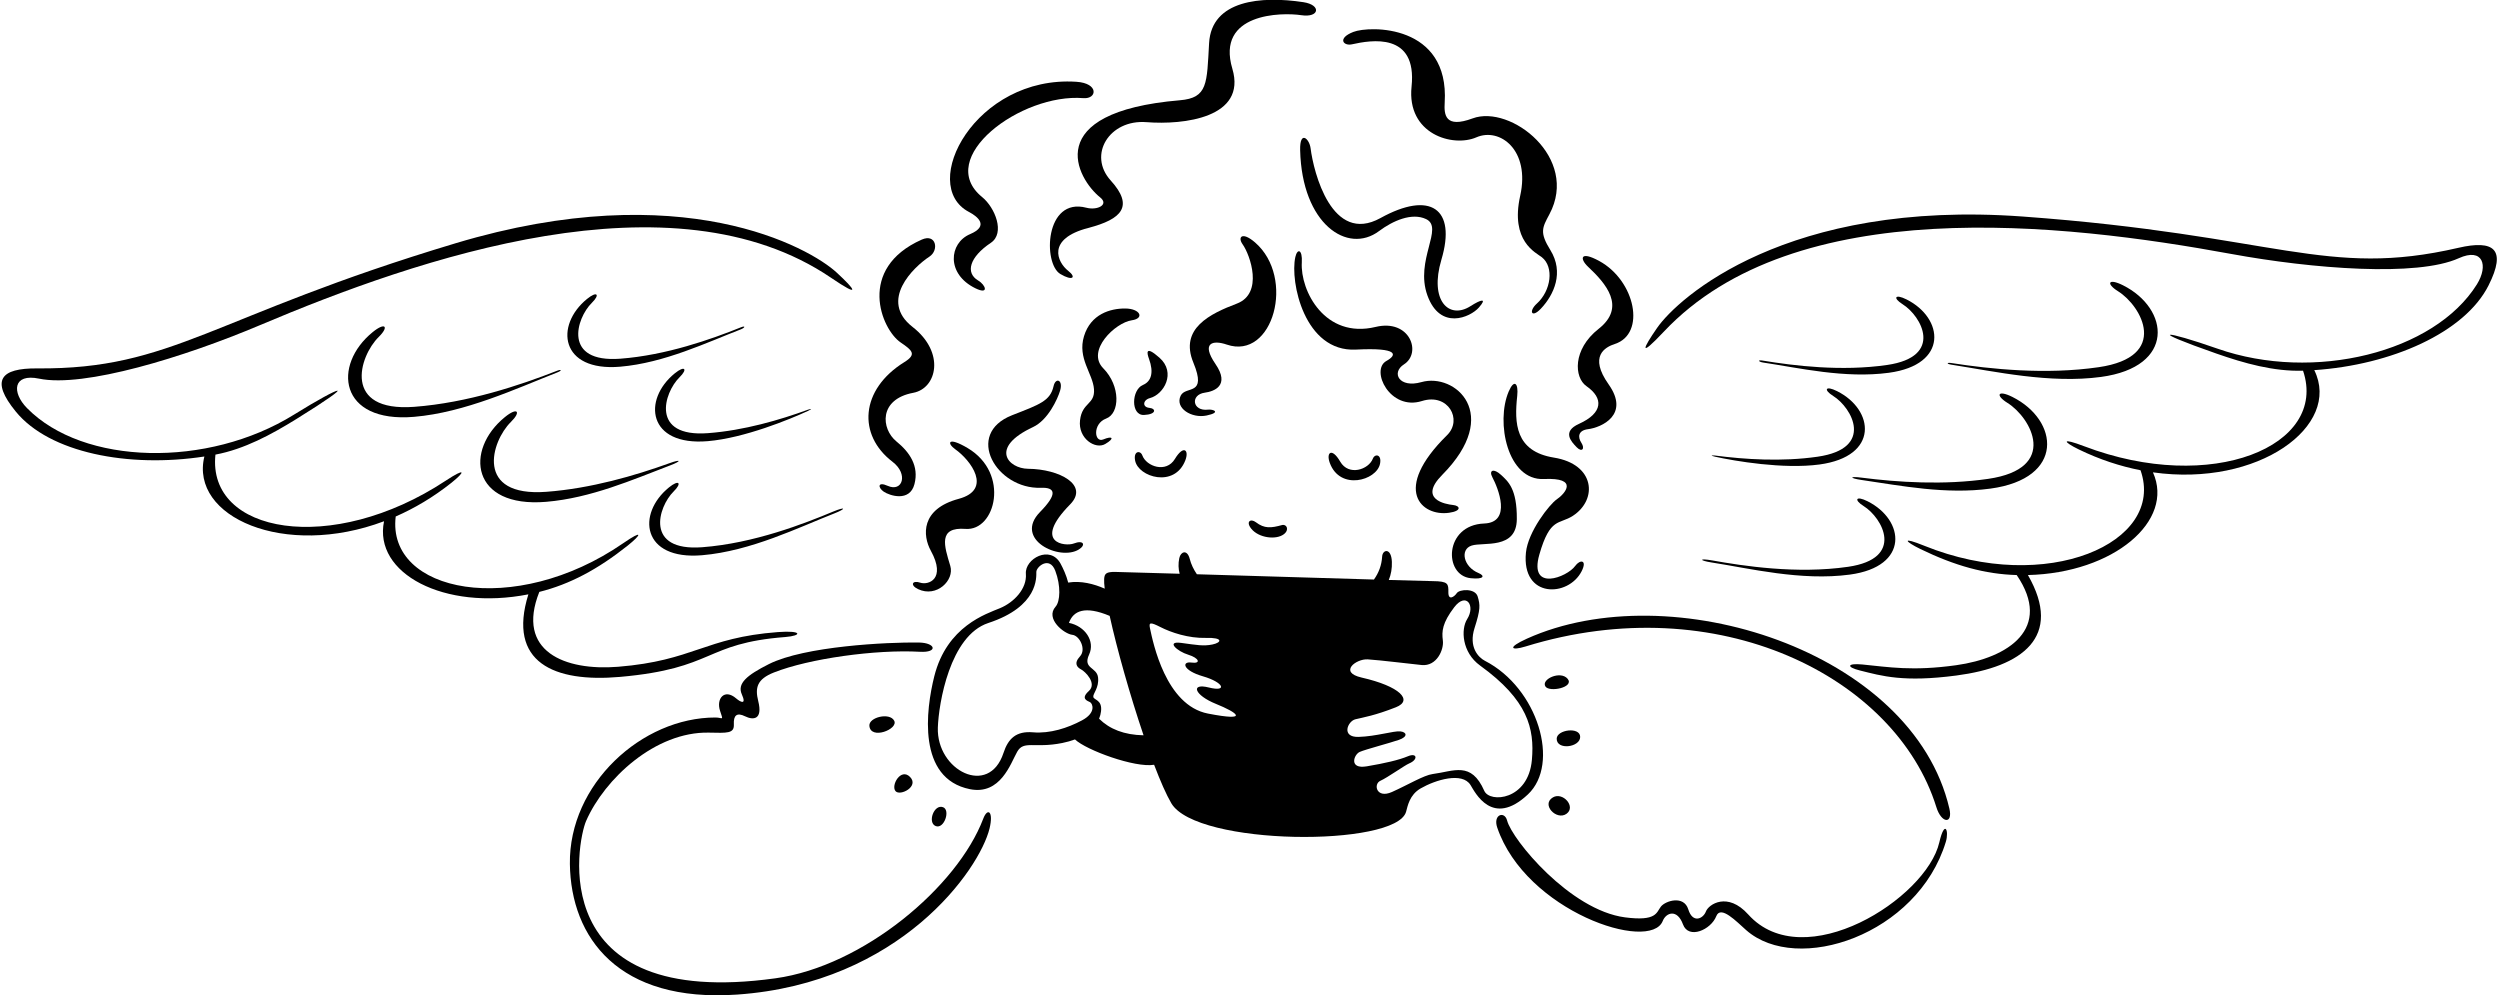 <?xml version="1.0" encoding="UTF-8"?>
<svg xmlns="http://www.w3.org/2000/svg" xmlns:xlink="http://www.w3.org/1999/xlink" width="540pt" height="215pt" viewBox="0 0 540 215" version="1.1">
<g id="surface1">
<path style=" stroke:none;fill-rule:nonzero;fill:rgb(0%,0%,0%);fill-opacity:1;" d="M 256.031 99.43 C 256.898 97.184 255.641 96.047 253.781 99.129 C 251.895 102.262 247.613 100.75 246.742 98.367 C 246.332 97.234 244.781 97.363 245.184 99.48 C 245.871 103.07 253.715 105.453 256.031 99.43 "/>
<path style=" stroke:none;fill-rule:nonzero;fill:rgb(0%,0%,0%);fill-opacity:1;" d="M 296.535 99.07 C 295.625 101.441 291.32 102.879 289.488 99.715 C 287.684 96.602 286.406 97.715 287.23 99.977 C 289.445 106.039 297.328 103.785 298.078 100.211 C 298.516 98.102 296.969 97.945 296.535 99.07 "/>
<path style=" stroke:none;fill-rule:nonzero;fill:rgb(0%,0%,0%);fill-opacity:1;" d="M 277.312 115.391 C 278.586 114.414 277.895 113.141 276.906 113.414 C 274.555 114.062 273.129 114.219 271.273 112.805 C 270.156 111.949 269.023 112.645 270.277 114.203 C 271.902 116.227 275.656 116.656 277.312 115.391 "/>
<path style=" stroke:none;fill-rule:nonzero;fill:rgb(0%,0%,0%);fill-opacity:1;" d="M 330.035 171.586 C 337.039 165.004 332.215 148.645 320.754 142.742 C 319.289 141.988 317.199 139.742 318.5 135.668 C 319.805 131.594 319.727 130.684 319.18 128.848 C 318.629 127.012 315.246 127.266 314.676 128.105 C 314.105 128.945 312.832 129.777 312.848 127.949 C 312.863 126.117 312.867 125.551 309.484 125.523 C 308.746 125.52 305.16 125.422 299.98 125.273 C 300.461 124.094 300.699 122.793 300.645 121.363 C 300.531 118.262 298.637 118.648 298.543 120.219 C 298.43 122.098 297.797 123.746 296.773 125.18 C 285.992 124.863 270.48 124.398 258.527 124.039 C 257.832 123.023 257.289 121.922 256.98 120.711 C 256.434 118.594 255.02 119.145 254.727 120.551 C 254.477 121.75 254.52 122.875 254.805 123.93 C 247.074 123.699 241.496 123.539 240.895 123.535 C 238.988 123.516 238.57 123.859 238.496 125.062 C 238.465 125.562 238.512 126.277 238.617 127.148 C 236.281 126.117 233.465 125.387 230.73 125.836 C 230.316 124.215 229.625 122.754 229.078 121.742 C 226.855 117.637 221.336 120.691 221.59 123.934 C 221.848 127.176 219.004 130.109 216.035 131.352 C 213.066 132.594 204.527 135.234 201.805 146.082 C 199.996 153.293 198.07 168.172 209.504 170.461 C 216.113 171.785 218.285 164.902 219.715 162.379 C 221.145 159.852 223.383 161.703 229.453 160.488 C 230.48 160.281 231.387 160.016 232.195 159.715 C 234.602 162.023 245.148 165.891 249.289 165.191 C 250.629 168.707 251.91 171.641 253.008 173.508 C 258.461 182.77 301.543 182.969 303.711 175.348 C 304.059 174.117 304.445 171.691 306.852 170.301 C 310.074 168.441 315.84 166.691 317.629 169.559 C 318.602 171.117 322.312 178.844 330.035 171.586 Z M 233.719 155.594 C 230.605 157.258 226.793 158.492 223.133 158.18 C 219.473 157.867 217.766 159.543 216.754 162.633 C 213.613 172.23 202.266 166.422 202.574 157.16 C 202.746 151.953 205.172 137.297 213.473 134.57 C 224.348 131 223.84 124.656 223.848 123.531 C 223.859 122.402 226.695 120.031 227.938 123.281 C 229.176 126.531 229.008 129.914 228.012 131.031 C 225.676 133.656 229.902 136.949 231.621 137.121 C 233.172 137.273 234.695 140.246 233.273 141.781 C 231.852 143.32 232.691 144.172 233.531 144.602 C 234.371 145.031 237.027 147.59 235.184 149.266 C 233.336 150.941 234.883 151.375 235.445 151.664 C 236.004 151.949 236.836 153.93 233.719 155.594 Z M 237.402 155.242 C 237.625 154.707 237.762 154.168 237.82 153.656 C 238.125 151.121 236.293 151.246 236.156 150.543 C 236.023 149.836 237.441 148.582 237.18 146.324 C 236.918 144.066 233.812 144.465 235.25 141.379 C 236.586 138.504 234.383 135.234 230.891 134.543 C 231.828 131.91 234.348 130.793 239.688 133.031 C 241.242 140.105 244.09 150.211 247.008 158.824 C 242.816 158.738 239.68 157.5 237.402 155.242 Z M 260.922 154.133 C 251.781 152.363 249.047 138.758 248.398 135.715 C 248.129 134.441 248.41 134.305 250.656 135.449 C 252.898 136.598 256.691 137.895 260.496 137.789 C 264.301 137.68 263.871 138.801 261.895 139.207 C 259.918 139.613 258.512 139.32 255.137 138.867 C 251.758 138.418 254.273 140.695 256.664 141.418 C 259.051 142.145 259.465 143.414 257.352 143.113 C 255.242 142.816 255.367 144.789 259.863 146.094 C 264.359 147.398 265.188 149.52 261.109 148.5 C 257.035 147.48 257.996 150.164 262.629 152.035 C 267.262 153.906 270.062 155.902 260.922 154.133 Z M 320.602 170.816 C 317.762 164.363 314.055 166.598 309.438 167.195 C 307.574 167.438 304.066 169.547 300.672 171.066 C 297.277 172.586 296.602 169.344 298.156 168.652 C 299.711 167.961 303.398 165.312 304.387 164.898 C 306.367 164.07 306.098 162.52 304.117 163.348 C 302.137 164.176 299.176 164.855 295.223 165.527 C 291.273 166.199 292.43 162.969 293.699 162.414 C 294.973 161.859 300.195 160.496 302.176 159.809 C 304.152 159.121 303.879 158.133 302.473 157.98 C 301.066 157.828 297.25 159.062 293.445 159.172 C 289.641 159.281 291.078 155.77 292.773 155.363 C 294.469 154.953 297.008 154.551 301.531 152.762 C 305.301 151.266 302.367 148.234 294.117 146.355 C 289.066 145.207 292.918 142.27 295.422 142.422 C 298.094 142.586 305 143.449 307.102 143.648 C 310.34 143.961 311.922 140.309 311.656 138.336 C 311.391 136.359 311.547 134.531 314.109 131.172 C 316.676 127.812 318.766 130.789 316.906 133.73 C 315.523 135.922 315.758 140.91 319.703 143.762 C 330.016 151.211 331.48 157.355 330.891 164.121 C 330.121 172.883 321.781 173.496 320.602 170.816 "/>
<path style=" stroke:none;fill-rule:nonzero;fill:rgb(0%,0%,0%);fill-opacity:1;" d="M 212.379 176.844 C 206.793 191.57 186.473 208.684 167.508 211.312 C 117.422 218.266 124.652 181.77 126.605 177.316 C 130.613 168.18 141.574 158.012 153.113 158.246 C 157.066 158.328 158.609 158.469 158.512 156.477 C 158.41 154.488 159.176 153.852 160.934 154.719 C 162.672 155.578 164.797 155.508 163.781 151.445 C 163.059 148.547 163.488 146.707 167.18 145.25 C 174.734 142.266 189.09 140.25 198.711 140.785 C 202.652 141.008 202.145 138.84 198.473 138.785 C 191.672 138.684 173.762 139.574 166.07 143.449 C 161.324 145.844 159.18 147.629 160.238 149.988 C 161.293 152.348 159.941 151.656 159.023 150.867 C 156.453 148.648 154.672 150.941 155.527 153.516 C 156.305 155.852 156.102 154.984 154.547 154.98 C 138.633 154.969 122.863 169.371 123.094 186.609 C 123.309 202.555 133.598 216.621 159.238 214.828 C 194.43 212.367 211.578 187.836 213.742 178.949 C 214.648 175.211 213.312 174.383 212.379 176.844 "/>
<path style=" stroke:none;fill-rule:nonzero;fill:rgb(0%,0%,0%);fill-opacity:1;" d="M 329.809 137.953 C 325.449 139.922 326.402 140.602 329.512 139.641 C 371.035 126.816 409.52 146.23 418.254 174.344 C 419.348 177.879 421.867 178.086 421.066 174.652 C 413.121 140.539 360.746 123.984 329.809 137.953 "/>
<path style=" stroke:none;fill-rule:nonzero;fill:rgb(0%,0%,0%);fill-opacity:1;" d="M 418.891 181.957 C 416.086 194.109 389.605 210.859 377.621 197.527 C 373.156 192.559 369.047 195.344 368.473 196.887 C 367.895 198.43 365.633 199.539 364.672 196.43 C 363.715 193.324 359.758 194.559 358.762 195.816 C 357.766 197.078 357.887 199.051 350.992 198.148 C 339.133 196.594 326.602 181.379 325.531 177.223 C 324.984 175.105 322.441 175.926 323.402 178.754 C 329.566 196.848 356.445 205.793 359.156 198.922 C 359.879 197.094 362.277 196.27 363.52 199.66 C 364.727 202.969 369.566 200.84 370.719 197.891 C 371.672 195.449 375.074 199.055 377.172 200.906 C 388.184 210.613 414.203 201.934 420.301 181.828 C 421.027 179.441 420.062 176.898 418.891 181.957 "/>
<path style=" stroke:none;fill-rule:nonzero;fill:rgb(0%,0%,0%);fill-opacity:1;" d="M 187.785 156.754 C 188 159.895 194.117 157.512 193.145 155.672 C 192.176 153.832 187.66 154.922 187.785 156.754 "/>
<path style=" stroke:none;fill-rule:nonzero;fill:rgb(0%,0%,0%);fill-opacity:1;" d="M 196.566 167.816 C 194.566 165.785 192.383 169.68 193.441 170.891 C 194.426 172.02 198.602 169.887 196.566 167.816 "/>
<path style=" stroke:none;fill-rule:nonzero;fill:rgb(0%,0%,0%);fill-opacity:1;" d="M 203.695 174.355 C 201.73 173.637 200.285 177.707 202.109 178.43 C 203.938 179.148 205.352 174.965 203.695 174.355 "/>
<path style=" stroke:none;fill-rule:nonzero;fill:rgb(0%,0%,0%);fill-opacity:1;" d="M 333.805 148.27 C 334.641 149.605 340.145 148.465 338.609 146.621 C 337.074 144.777 332.832 146.715 333.805 148.27 "/>
<path style=" stroke:none;fill-rule:nonzero;fill:rgb(0%,0%,0%);fill-opacity:1;" d="M 341.32 159.184 C 341.34 156.93 336.262 157.59 336.246 159.562 C 336.223 162.098 341.301 161.438 341.32 159.184 "/>
<path style=" stroke:none;fill-rule:nonzero;fill:rgb(0%,0%,0%);fill-opacity:1;" d="M 335.434 172.234 C 332.809 173.781 336.234 177.312 338.363 175.781 C 340.488 174.25 337.559 170.984 335.434 172.234 "/>
<path style=" stroke:none;fill-rule:nonzero;fill:rgb(0%,0%,0%);fill-opacity:1;" d="M 244.453 69.184 C 247.277 68.785 246.309 66.664 243.066 66.637 C 239.828 66.609 235.594 67.844 234.145 72.617 C 232.691 77.398 236.047 80.664 236.301 84.047 C 236.551 87.434 233.738 86.844 233.285 90.785 C 232.828 94.727 236.609 97.152 238.734 95.902 C 240.859 94.652 240.301 94.086 238.32 94.914 C 236.34 95.742 235.953 91.512 238.922 90.41 C 241.891 89.309 242.082 83.395 238.309 79.559 C 234.539 75.723 240.926 69.684 244.453 69.184 "/>
<path style=" stroke:none;fill-rule:nonzero;fill:rgb(0%,0%,0%);fill-opacity:1;" d="M 247.102 89.633 C 249.777 89.516 249.789 88.246 248.238 88.094 C 246.691 87.941 246.844 86.391 248.398 85.984 C 251.387 85.195 254.105 80.504 250.445 77.266 C 247.23 74.422 247.773 76.398 248.188 77.527 C 249.254 80.445 248.691 82.391 246.871 83.152 C 244.391 84.191 244.199 89.762 247.102 89.633 "/>
<path style=" stroke:none;fill-rule:nonzero;fill:rgb(0%,0%,0%);fill-opacity:1;" d="M 264.98 74.43 C 274.996 77.863 279.895 59.984 271.086 52.363 C 268.285 49.945 267.289 51.203 268.402 52.766 C 270.039 55.059 272.965 63.367 267.168 65.574 C 261.371 67.777 254.727 70.961 257.762 78.312 C 260.797 85.664 256.113 83.23 255.023 85.477 C 253.734 88.141 257.379 90.426 260.621 89.75 C 263.867 89.07 262.043 88.352 260.914 88.484 C 257.523 88.879 257.07 85.242 260.242 84.816 C 262.219 84.551 265.75 83.312 262.547 78.637 C 259.348 73.961 262.027 73.418 264.98 74.43 "/>
<path style=" stroke:none;fill-rule:nonzero;fill:rgb(0%,0%,0%);fill-opacity:1;" d="M 312.992 110.762 C 315.812 110.363 315.398 109.23 313.852 109.078 C 312.305 108.926 306.254 107.887 311.512 102.578 C 324.555 89.406 314.266 80.477 307.031 82.535 C 302.23 83.902 300.43 80.508 303.262 78.699 C 307.152 76.219 304.543 68.832 297.133 70.617 C 286.195 73.254 280.828 62.82 281.191 56.676 C 281.355 53.859 280.23 53.57 279.789 55.535 C 278.602 60.859 281.762 76.078 292.863 75.512 C 302.309 75.027 301.73 76.715 299.465 77.965 C 295.938 79.91 300.223 88.805 307.141 86.621 C 312.789 84.84 315.98 90.641 312.57 93.992 C 300.539 105.824 307.074 111.598 312.992 110.762 "/>
<path style=" stroke:none;fill-rule:nonzero;fill:rgb(0%,0%,0%);fill-opacity:1;" d="M 317.863 117.848 C 320.406 117.023 327.574 118.773 327.633 112.152 C 327.688 105.531 325.73 103.969 324.191 102.547 C 322.652 101.121 321.523 101.535 322.355 103.094 C 323.551 105.332 326.641 112.852 320.578 113.078 C 311.922 113.41 311.797 124.281 317.66 124.891 C 320.617 125.195 320.766 124.352 319.363 123.777 C 316.086 122.434 315.32 118.672 317.863 117.848 "/>
<path style=" stroke:none;fill-rule:nonzero;fill:rgb(0%,0%,0%);fill-opacity:1;" d="M 339.754 111.41 C 345.137 107.891 344.547 100.273 335.633 98.84 C 327.262 97.488 327.086 91.355 327.719 85.527 C 328.023 82.715 327.043 81.859 325.895 84.527 C 323.02 91.191 325.629 103.84 333.48 103.469 C 341.094 103.109 338.105 106.605 336.262 107.859 C 334.699 108.922 330.047 114.832 329.602 119.359 C 328.625 129.316 338.758 129.016 341.625 123.402 C 342.914 120.879 341.277 120.797 340.227 122.262 C 338.516 124.645 330.176 127.953 332.496 119.801 C 334.82 111.652 336.777 113.359 339.754 111.41 "/>
<path style=" stroke:none;fill-rule:nonzero;fill:rgb(0%,0%,0%);fill-opacity:1;" d="M 341.578 95.648 C 340.742 94.371 340.895 92.965 343.012 92.703 C 345.91 92.34 352.117 89.598 347.461 83.02 C 343.145 76.926 346.684 74.984 348.805 74.297 C 355.59 72.098 353.234 60.621 345.434 56.375 C 341.227 54.086 341.211 55.918 343.027 57.625 C 346.84 61.203 351.336 66.289 345.309 71.027 C 339.637 75.484 340.008 81.547 342.668 83.402 C 346.383 85.988 346.301 89.188 341.051 91.559 C 337.371 93.219 339.348 95.367 340.586 96.625 C 341.699 97.762 342.41 96.922 341.578 95.648 "/>
<path style=" stroke:none;fill-rule:nonzero;fill:rgb(0%,0%,0%);fill-opacity:1;" d="M 280.832 32.441 C 281.211 48.414 291.082 54.996 297.871 49.914 C 300.848 47.688 304.961 45.863 308.035 47.324 C 311.965 49.188 305.566 56.18 308.32 63.809 C 311.07 71.441 317.578 68.535 319.426 66.441 C 321.273 64.344 320.004 64.613 317.598 66.145 C 313.012 69.055 308.691 64.992 311.344 56.086 C 314.641 45.016 308.926 41.152 298.176 47.102 C 287.68 52.906 283.73 37.188 283.09 32.039 C 282.824 29.922 280.727 28.074 280.832 32.441 "/>
<path style=" stroke:none;fill-rule:nonzero;fill:rgb(0%,0%,0%);fill-opacity:1;" d="M 292.016 9.574 C 296.078 8.672 306.137 6.859 304.898 18.699 C 303.824 28.977 313.801 31.879 318.895 29.664 C 323.984 27.453 330.562 32.441 328.363 42.285 C 326.168 52.129 331.781 54.57 333.043 55.566 C 335.719 57.688 335.027 62.785 331.973 65.559 C 330.125 67.234 330.816 68.789 332.809 66.695 C 335.703 63.645 337.848 58.824 334.887 54.031 C 332.523 50.211 333.098 49.227 334.672 46.281 C 341.184 34.105 326.305 22.52 318.082 25.574 C 312.148 27.777 311.891 24.816 312.055 22.141 C 313.09 5.199 295.852 5.52 292.32 6.898 C 288.785 8.277 290.18 9.98 292.016 9.574 "/>
<path style=" stroke:none;fill-rule:nonzero;fill:rgb(0%,0%,0%);fill-opacity:1;" d="M 237.637 42.641 C 239.598 44.207 237.039 45.492 234.66 44.871 C 225.676 42.523 225.242 56.949 229.043 59.191 C 231.707 60.766 232.559 59.926 230.738 58.504 C 228.34 56.625 226.031 51.586 235.047 49.242 C 242.387 47.332 244.945 44.535 239.922 38.996 C 234.898 33.461 239.613 25.754 247.637 26.387 C 255.66 27.016 269.34 25.441 266.188 14.848 C 262.605 2.793 276.836 2.641 281.078 3.281 C 285.02 3.879 285.465 1.066 281.527 0.469 C 272.426 -0.91 261.695 -0.004 261.164 9.312 C 260.668 18.043 260.922 21.145 254.859 21.656 C 224.598 24.215 232.621 38.633 237.637 42.641 "/>
<path style=" stroke:none;fill-rule:nonzero;fill:rgb(0%,0%,0%);fill-opacity:1;" d="M 209.293 45.781 C 211.094 46.727 213.777 48.777 209.535 50.574 C 204.977 52.504 204.328 59.176 210.703 62.277 C 213.648 63.711 212.965 61.594 211.281 60.59 C 208.484 58.93 209.391 55.547 214.027 52.445 C 217.145 50.355 214.938 44.844 212.141 42.566 C 201.777 34.133 220.488 20.098 234.016 21.199 C 236.965 21.438 237.422 17.984 232.496 17.664 C 210.73 16.234 198.25 39.984 209.293 45.781 "/>
<path style=" stroke:none;fill-rule:nonzero;fill:rgb(0%,0%,0%);fill-opacity:1;" d="M 195.355 78.207 C 185.762 84.152 185.227 93.977 192.777 99.738 C 196.281 102.414 194.926 106.367 191.746 104.941 C 189.5 103.938 189.629 105.348 190.891 106.203 C 192.148 107.059 196.504 108.504 197.523 104.57 C 198.543 100.633 196.457 97.656 193.656 95.379 C 190.277 92.629 189.77 86.238 197.27 84.844 C 202.348 83.902 204.246 76.168 197.109 70.613 C 189.797 64.926 197.301 57.695 200.758 55.43 C 202.883 54.039 202.211 50.371 199.102 51.754 C 185.031 58.004 190.328 71.109 194.543 73.973 C 197.066 75.688 198.043 76.539 195.355 78.207 "/>
<path style=" stroke:none;fill-rule:nonzero;fill:rgb(0%,0%,0%);fill-opacity:1;" d="M 208.57 114.242 C 215.012 114.727 218.242 102.25 209.004 96.777 C 204.656 94.203 204.504 95.754 206.324 97.035 C 209.684 99.406 214.461 105.766 207.078 107.75 C 198.84 109.965 199.262 115.684 201.066 118.969 C 204.449 125.137 200.477 126.441 198.754 125.852 C 197.066 125.273 196.492 126.398 198.316 127.258 C 202.324 129.148 206.191 125.328 205.266 122.246 C 203.953 117.895 202.551 113.789 208.57 114.242 "/>
<path style=" stroke:none;fill-rule:nonzero;fill:rgb(0%,0%,0%);fill-opacity:1;" d="M 233.047 118.676 C 234.605 117.703 234.051 116.574 231.93 117.398 C 230.199 118.074 222.855 117.383 231.156 108.941 C 235.277 104.75 228.828 101.312 222.066 101.258 C 217.832 101.219 213.566 96.723 223.129 92.25 C 226.383 90.727 228.426 86.207 228.973 84.41 C 229.695 82.02 228.012 81.441 227.57 83.41 C 226.855 86.609 224.562 87.363 218.641 89.676 C 208.203 93.746 215.238 105.719 224.848 105.363 C 227.949 105.25 228.5 106.664 224.664 110.574 C 218.844 116.508 228.895 121.27 233.047 118.676 "/>
<path style=" stroke:none;fill-rule:nonzero;fill:rgb(0%,0%,0%);fill-opacity:1;" d="M 133.91 146.211 C 154.555 144.387 151.988 138.961 169.621 137.598 C 173.254 137.32 173.391 136.121 168.012 136.531 C 152.164 137.734 149.891 142.695 133.512 144.023 C 122.047 144.953 111.367 140.738 116.492 127.852 C 123.082 126.199 129.109 122.996 135.582 117.848 C 138.559 115.477 139.035 114.281 134.598 117.344 C 111.129 133.535 83.48 128.039 85.473 111.562 C 89.531 109.785 93.59 107.398 97.504 104.285 C 100.48 101.914 100.742 100.883 96.238 103.852 C 71.645 120.07 44.707 115.273 46.535 98.195 C 52.781 97.02 58.609 93.859 63.996 90.523 C 77.859 81.934 73.93 83.082 63.512 89.555 C 44.871 101.141 18.012 100.539 5.836 88.152 C 2.484 84.742 2.801 80.613 8.426 81.785 C 18.102 83.809 39.797 77.156 56.188 70.219 C 90.348 55.758 145.277 36.762 179.496 59.992 C 186.09 64.473 184.742 62.582 180.727 58.879 C 174.934 53.527 147.371 37.844 98.41 52.543 C 45.535 68.418 37.398 79.824 8.02 79.574 C 0.133 79.508 -2.145 82.121 3.434 88.93 C 10.68 97.773 27.672 101.129 44.145 98.605 C 40.953 111.66 61.438 120.684 82.953 112.59 C 80.613 123.848 95.953 131.965 114.129 128.379 C 109.531 143.125 119.711 147.461 133.91 146.211 "/>
<path style=" stroke:none;fill-rule:nonzero;fill:rgb(0%,0%,0%);fill-opacity:1;" d="M 80.5 71.738 C 71.766 78.844 73.172 91.422 89.453 90.035 C 100.453 89.098 111.531 83.922 120.395 80.438 C 121.438 80.031 121.312 79.695 120.277 80.102 C 112.355 83.203 101.008 87.008 89.473 87.875 C 73.926 89.039 77.535 76.98 81.805 72.781 C 84.078 70.547 83.242 69.508 80.5 71.738 "/>
<path style=" stroke:none;fill-rule:nonzero;fill:rgb(0%,0%,0%);fill-opacity:1;" d="M 118.008 108.391 C 127.648 107.57 136.602 103.641 144.793 100.512 C 147.227 99.586 147.156 99.129 144.66 100.031 C 137.176 102.73 127.664 105.508 118.023 106.23 C 102.48 107.398 106.086 95.34 110.355 91.141 C 112.629 88.906 111.793 87.863 109.051 90.098 C 100.316 97.199 101.727 109.777 118.008 108.391 "/>
<path style=" stroke:none;fill-rule:nonzero;fill:rgb(0%,0%,0%);fill-opacity:1;" d="M 145.738 80.652 C 138.75 86.336 139.879 96.398 152.902 95.289 C 160.75 94.621 170.633 90.57 174.5 88.77 C 175.938 88.102 174.758 88.41 174.48 88.508 C 168.453 90.699 160.738 92.977 152.918 93.562 C 140.48 94.496 143.367 84.848 146.785 81.488 C 148.602 79.699 147.934 78.867 145.738 80.652 "/>
<path style=" stroke:none;fill-rule:nonzero;fill:rgb(0%,0%,0%);fill-opacity:1;" d="M 151.648 119.93 C 162.227 119.031 172.617 113.871 180.188 110.91 C 182.848 109.871 182.715 109.355 179.949 110.508 C 173.82 113.066 162.855 117.363 151.664 118.203 C 139.23 119.137 142.113 109.488 145.531 106.129 C 147.348 104.34 146.68 103.508 144.484 105.293 C 137.496 110.977 138.625 121.039 151.648 119.93 "/>
<path style=" stroke:none;fill-rule:nonzero;fill:rgb(0%,0%,0%);fill-opacity:1;" d="M 126.801 64.57 C 119.812 70.254 120.938 80.316 133.965 79.207 C 143.5 78.395 152.723 73.953 159.988 71.156 C 160.922 70.797 161.129 70.262 160.008 70.711 C 153.656 73.27 143.906 76.734 133.977 77.48 C 121.543 78.41 124.426 68.766 127.844 65.406 C 129.66 63.617 128.992 62.785 126.801 64.57 "/>
<path style=" stroke:none;fill-rule:nonzero;fill:rgb(0%,0%,0%);fill-opacity:1;" d="M 531.012 53.527 C 502.387 60.152 491.969 50.785 436.906 46.77 C 385.922 43.055 362.426 64.352 357.934 70.828 C 354.816 75.32 353.91 77.453 359.375 71.652 C 387.73 41.543 445.477 48.156 481.961 54.855 C 499.469 58.066 522.09 59.852 531.098 55.773 C 536.332 53.406 537.539 57.367 535.008 61.426 C 525.809 76.16 499.727 82.582 479.012 75.32 C 467.438 71.266 463.348 70.996 478.746 76.371 C 484.73 78.461 491.105 80.273 497.457 80.07 C 502.953 96.34 477.699 106.875 450.168 96.383 C 445.129 94.465 445.605 95.414 449.027 97.082 C 453.523 99.27 458.008 100.719 462.352 101.574 C 467.875 117.223 442.082 128.594 415.656 117.887 C 410.656 115.859 411.383 116.922 414.805 118.59 C 422.238 122.207 428.82 124.027 435.609 124.211 C 443.414 135.676 433.902 142.105 422.508 143.691 C 413.027 145.008 407.949 144.082 402.254 143.527 C 398.992 143.211 398.715 144.074 401.758 144.828 C 406.484 146.008 411.141 147.418 422.598 145.91 C 436.727 144.051 445.723 137.605 438.031 124.211 C 456.555 123.766 469.766 112.512 465.035 102.027 C 487.797 105.258 505.836 92 499.883 79.949 C 516.508 78.836 532.367 71.871 537.52 61.664 C 541.484 53.805 538.695 51.75 531.012 53.527 "/>
<path style=" stroke:none;fill-rule:nonzero;fill:rgb(0%,0%,0%);fill-opacity:1;" d="M 453.305 79.316 C 441.855 80.98 429.953 79.73 421.547 78.422 C 420.449 78.25 420.398 78.602 421.504 78.773 C 430.914 80.25 442.852 82.895 453.793 81.422 C 469.984 79.242 468.629 66.656 458.559 61.617 C 455.398 60.035 454.809 61.234 457.512 62.922 C 462.594 66.094 468.73 77.078 453.305 79.316 "/>
<path style=" stroke:none;fill-rule:nonzero;fill:rgb(0%,0%,0%);fill-opacity:1;" d="M 402.07 103.168 C 399.441 102.832 399.473 103.289 402.047 103.668 C 410.727 104.941 420.316 106.836 429.906 105.543 C 446.102 103.359 444.746 90.777 434.676 85.738 C 431.516 84.156 430.922 85.352 433.629 87.039 C 438.711 90.215 444.848 101.199 429.422 103.438 C 419.852 104.824 409.969 104.18 402.07 103.168 "/>
<path style=" stroke:none;fill-rule:nonzero;fill:rgb(0%,0%,0%);fill-opacity:1;" d="M 370.5 98.656 C 374.664 99.574 385.191 101.383 392.996 100.332 C 405.953 98.586 404.867 88.52 396.812 84.488 C 394.281 83.223 393.812 84.18 395.973 85.531 C 400.039 88.066 404.949 96.859 392.609 98.648 C 384.844 99.773 376.82 99.227 370.465 98.398 C 370.172 98.359 368.949 98.316 370.5 98.656 "/>
<path style=" stroke:none;fill-rule:nonzero;fill:rgb(0%,0%,0%);fill-opacity:1;" d="M 369.758 121.504 C 377.789 122.75 389.055 125.531 399.57 124.113 C 412.527 122.367 411.441 112.301 403.387 108.27 C 400.855 107.004 400.387 107.961 402.547 109.312 C 406.613 111.848 411.523 120.637 399.184 122.43 C 388.078 124.039 376.441 122.227 369.902 121.062 C 366.953 120.535 366.934 121.066 369.758 121.504 "/>
<path style=" stroke:none;fill-rule:nonzero;fill:rgb(0%,0%,0%);fill-opacity:1;" d="M 407.605 78.836 C 397.754 80.266 387.48 79 380.723 77.883 C 379.535 77.688 379.852 78.164 380.844 78.312 C 388.539 79.465 398.508 81.797 407.992 80.52 C 420.949 78.773 419.863 68.707 411.809 64.676 C 409.277 63.41 408.809 64.367 410.969 65.719 C 415.035 68.258 419.945 77.047 407.605 78.836 "/>
</g>
</svg>
